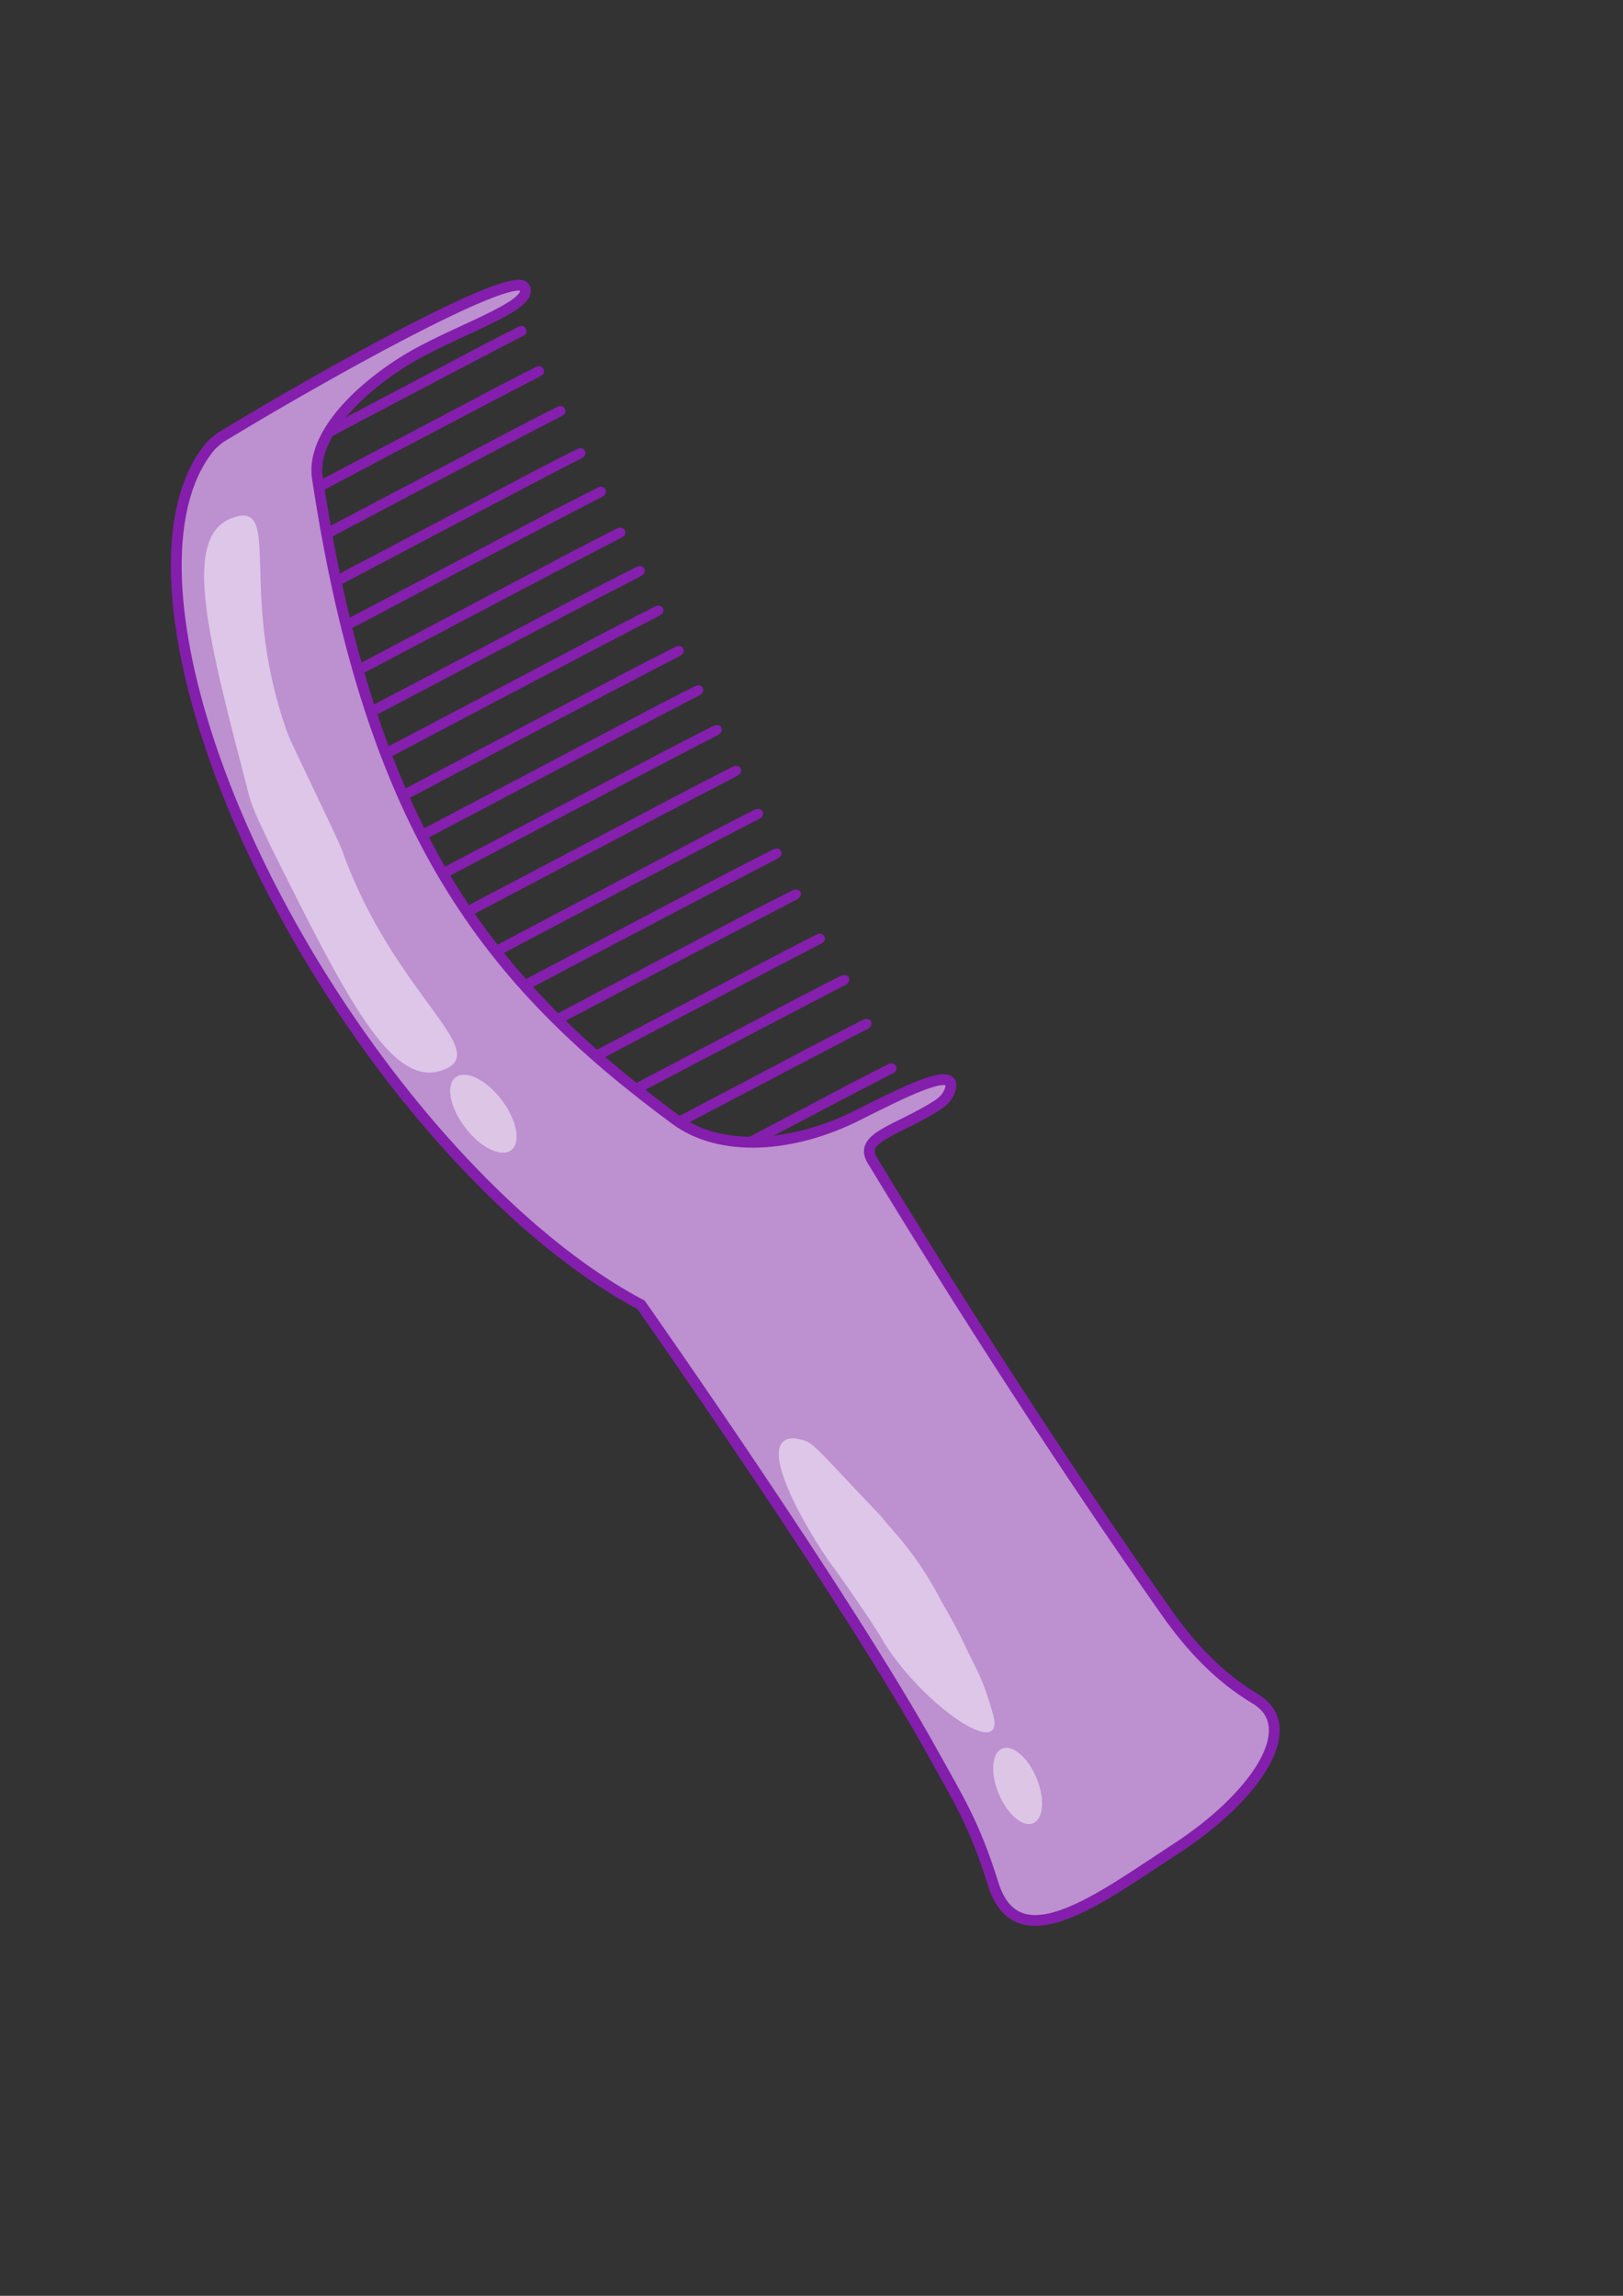 <?xml version="1.0" encoding="UTF-8" standalone="no"?>
<!-- Created with Inkscape (http://www.inkscape.org/) -->

<svg width="210mm" height="297mm" viewBox="0 0 210 297" version="1.1" id="svg34737" inkscape:version="1.2.2 (732a01da63, 2022-12-09)"
    sodipodi:docname="comb.svg" xmlns:inkscape="http://www.inkscape.org/namespaces/inkscape"
    xmlns:sodipodi="http://sodipodi.sourceforge.net/DTD/sodipodi-0.dtd" xmlns="http://www.w3.org/2000/svg">
  <rect x="0" y="0" width="210" height="297" fill="#333333" stroke="none"/>
  <sodipodi:namedview
     id="namedview34739"
     pagecolor="#ffffff"
     bordercolor="#000000"
     borderopacity="0.25"
     inkscape:showpageshadow="2"
     inkscape:pageopacity="0.0"
     inkscape:pagecheckerboard="0"
     inkscape:deskcolor="#d1d1d1"
     inkscape:document-units="mm"
     showgrid="false"
     inkscape:zoom="0.54425795"
     inkscape:cx="-308.67716"
     inkscape:cy="566.82682"
     inkscape:window-width="1920"
     inkscape:window-height="1051"
     inkscape:window-x="-9"
     inkscape:window-y="-9"
     inkscape:window-maximized="1"
     inkscape:current-layer="layer1" />
  <defs
     id="defs34734" />
  <g
     inkscape:label="Layer 1"
     inkscape:groupmode="layer"
     id="layer1">
    <g
       id="g67088">
      <path
         id="rect50190"
         style="fill:#851fad;fill-opacity:1;fill-rule:evenodd;stroke:none;stroke-width:0.685;stroke-linecap:round;stroke-dasharray:none;stroke-opacity:1;paint-order:stroke fill markers"
         d="m 38.946,57.045 0.612,1.166 1.623,-0.853 0.009,0.017 c 0,0 18.467,-9.796 26.612,-13.978 0.732,-0.376 0.124,-1.532 -0.613,-1.166 -2.113,1.048 -4.941,2.522 -4.941,2.522 l -2.689,1.428 z"
         sodipodi:nodetypes="ccccssccc" />
      <path
         id="rect50190-0"
         style="fill:#851eae;fill-opacity:1;fill-rule:evenodd;stroke:none;stroke-width:0.72;stroke-linecap:round;stroke-dasharray:none;stroke-opacity:1;paint-order:stroke fill markers"
         d="m 38.229,63.809 0.612,1.166 1.792,-0.941 0.009,0.017 c 0,0 20.39,-10.806 29.377,-15.43 0.808,-0.416 0.2,-1.571 -0.613,-1.166 -2.33,1.162 -5.452,2.79 -5.452,2.79 l -2.969,1.575 z"
         sodipodi:nodetypes="ccccssccc" />
      <path
         id="rect50190-0-6"
         style="fill:#851fad;fill-opacity:1;fill-rule:evenodd;stroke:none;stroke-width:0.735;stroke-linecap:round;stroke-dasharray:none;stroke-opacity:1;paint-order:stroke fill markers"
         d="m 39.632,69.673 0.612,1.166 1.868,-0.981 0.009,0.017 c 0,0 21.264,-11.266 30.634,-16.091 0.842,-0.434 0.234,-1.59 -0.613,-1.166 -2.428,1.214 -5.684,2.912 -5.684,2.912 l -3.096,1.642 z"
         sodipodi:nodetypes="ccccssccc" />
      <path
         id="rect50190-8"
         style="fill:#851fad;fill-opacity:1;fill-rule:evenodd;stroke:none;stroke-width:0.762;stroke-linecap:round;stroke-dasharray:none;stroke-opacity:1;paint-order:stroke fill markers"
         d="m 39.746,76.418 0.612,1.166 2.008,-1.055 0.009,0.017 c 0,0 22.856,-12.102 32.923,-17.293 0.905,-0.466 0.297,-1.622 -0.613,-1.166 -2.608,1.308 -6.106,3.134 -6.106,3.134 l -3.328,1.763 z"
         sodipodi:nodetypes="ccccssccc" />
      <path
         id="rect50190-0-5"
         style="fill:#851fad;fill-opacity:1;fill-rule:evenodd;stroke:none;stroke-width:0.75;stroke-linecap:round;stroke-dasharray:none;stroke-opacity:1;paint-order:stroke fill markers"
         d="m 43.548,80.808 0.612,1.166 1.944,-1.021 0.009,0.017 c 0,0 22.121,-11.715 31.866,-16.737 0.876,-0.451 0.268,-1.607 -0.613,-1.166 -2.525,1.265 -5.911,3.031 -5.911,3.031 l -3.221,1.707 z"
         sodipodi:nodetypes="ccccssccc" />
      <path
         id="rect50190-0-6-9"
         style="fill:#851fad;fill-opacity:1;fill-rule:evenodd;stroke:none;stroke-width:0.762;stroke-linecap:round;stroke-dasharray:none;stroke-opacity:1;paint-order:stroke fill markers"
         d="m 44.951,86.672 0.612,1.166 2.006,-1.054 0.009,0.017 c 0,0 22.83,-12.088 32.886,-17.273 0.904,-0.466 0.296,-1.622 -0.613,-1.166 -2.605,1.307 -6.099,3.13 -6.099,3.13 l -3.324,1.761 z"
         sodipodi:nodetypes="ccccssccc" />
      <path
         id="rect50190-6"
         style="fill:#851fad;fill-opacity:1;fill-rule:evenodd;stroke:none;stroke-width:0.813;stroke-linecap:round;stroke-dasharray:none;stroke-opacity:1;paint-order:stroke fill markers"
         d="m 42.54,94.228 0.612,1.166 2.285,-1.2 0.009,0.017 c 0,0 26.01,-13.758 37.459,-19.675 1.029,-0.532 0.421,-1.688 -0.613,-1.166 -2.963,1.495 -6.943,3.573 -6.943,3.573 l -3.787,2.005 z"
         sodipodi:nodetypes="ccccssccc" />
      <path
         id="rect50190-0-0"
         style="fill:#851fad;fill-opacity:1;fill-rule:evenodd;stroke:none;stroke-width:0.78;stroke-linecap:round;stroke-dasharray:none;stroke-opacity:1;paint-order:stroke fill markers"
         d="m 48.17,97.658 0.612,1.166 2.103,-1.104 0.009,0.017 c 0,0 23.934,-12.668 34.473,-18.107 0.947,-0.489 0.339,-1.645 -0.613,-1.166 -2.729,1.372 -6.392,3.284 -6.392,3.284 l -3.485,1.846 z"
         sodipodi:nodetypes="ccccssccc" />
      <path
         id="rect50190-0-6-3"
         style="fill:#851fad;fill-opacity:1;fill-rule:evenodd;stroke:none;stroke-width:0.793;stroke-linecap:round;stroke-dasharray:none;stroke-opacity:1;paint-order:stroke fill markers"
         d="m 49.573,103.522 0.612,1.166 2.172,-1.141 0.009,0.017 c 0,0 24.726,-13.084 35.612,-18.705 0.978,-0.505 0.37,-1.661 -0.613,-1.166 -2.819,1.419 -6.602,3.394 -6.602,3.394 l -3.6,1.906 z"
         sodipodi:nodetypes="ccccssccc" />
      <path
         id="rect50190-7"
         style="fill:#851fad;fill-opacity:1;fill-rule:evenodd;stroke:none;stroke-width:0.778;stroke-linecap:round;stroke-dasharray:none;stroke-opacity:1;paint-order:stroke fill markers"
         d="m 53.499,107.879 0.612,1.166 2.093,-1.099 0.009,0.017 c 0,0 23.824,-12.61 34.315,-18.024 0.943,-0.486 0.335,-1.642 -0.613,-1.166 -2.717,1.366 -6.363,3.269 -6.363,3.269 l -3.469,1.837 z"
         sodipodi:nodetypes="ccccssccc" />
      <path
         id="rect50190-0-01"
         style="fill:#851fad;fill-opacity:1;fill-rule:evenodd;stroke:none;stroke-width:0.81;stroke-linecap:round;stroke-dasharray:none;stroke-opacity:1;paint-order:stroke fill markers"
         d="m 52.782,114.643 0.612,1.166 2.269,-1.192 0.009,0.017 c 0,0 25.83,-13.663 37.199,-19.539 1.022,-0.528 0.414,-1.684 -0.613,-1.166 -2.943,1.485 -6.895,3.548 -6.895,3.548 l -3.761,1.991 z"
         sodipodi:nodetypes="ccccssccc" />
      <path
         id="rect50190-0-6-6"
         style="fill:#851fad;fill-opacity:1;fill-rule:evenodd;stroke:none;stroke-width:0.821;stroke-linecap:round;stroke-dasharray:none;stroke-opacity:1;paint-order:stroke fill markers"
         d="m 54.185,120.507 0.612,1.166 2.331,-1.224 0.009,0.017 c 0,0 26.539,-14.036 38.219,-20.074 1.05,-0.542 0.441,-1.698 -0.613,-1.166 -3.023,1.527 -7.083,3.647 -7.083,3.647 l -3.864,2.045 z"
         sodipodi:nodetypes="ccccssccc" />
      <path
         id="rect50190-5"
         style="fill:#851fad;fill-opacity:1;fill-rule:evenodd;stroke:none;stroke-width:0.78;stroke-linecap:round;stroke-dasharray:none;stroke-opacity:1;paint-order:stroke fill markers"
         d="m 61.109,123.925 0.612,1.166 2.1,-1.103 0.009,0.017 c 0,0 23.906,-12.653 34.433,-18.086 0.946,-0.488 0.338,-1.644 -0.613,-1.166 -2.726,1.371 -6.385,3.28 -6.385,3.28 l -3.481,1.844 z"
         sodipodi:nodetypes="ccccssccc" />
      <path
         id="rect50190-0-69"
         style="fill:#851fad;fill-opacity:1;fill-rule:evenodd;stroke:none;stroke-width:0.812;stroke-linecap:round;stroke-dasharray:none;stroke-opacity:1;paint-order:stroke fill markers"
         d="m 60.392,130.689 0.612,1.166 2.276,-1.196 0.009,0.017 c 0,0 25.912,-13.707 37.317,-19.601 1.025,-0.529 0.417,-1.686 -0.613,-1.166 -2.952,1.489 -6.917,3.56 -6.917,3.56 l -3.773,1.997 z"
         sodipodi:nodetypes="ccccssccc" />
      <path
         id="rect50190-0-6-0"
         style="fill:#851fad;fill-opacity:1;fill-rule:evenodd;stroke:none;stroke-width:0.823;stroke-linecap:round;stroke-dasharray:none;stroke-opacity:1;paint-order:stroke fill markers"
         d="m 61.795,136.553 0.612,1.166 2.338,-1.228 0.009,0.017 c 0,0 26.621,-14.079 38.337,-20.137 1.053,-0.544 0.445,-1.7 -0.613,-1.166 -3.032,1.532 -7.105,3.659 -7.105,3.659 l -3.876,2.051 z"
         sodipodi:nodetypes="ccccssccc" />
      <path
         id="rect50190-3"
         style="fill:#851fad;fill-opacity:1;fill-rule:evenodd;stroke:none;stroke-width:0.762;stroke-linecap:round;stroke-dasharray:none;stroke-opacity:1;paint-order:stroke fill markers"
         d="m 70.772,139.207 0.612,1.166 2.006,-1.054 0.009,0.017 c 0,0 22.835,-12.09 32.893,-17.277 0.904,-0.466 0.296,-1.622 -0.613,-1.166 -2.605,1.307 -6.1,3.131 -6.1,3.131 l -3.325,1.762 z"
         sodipodi:nodetypes="ccccssccc" />
      <path
         id="rect50190-0-68"
         style="fill:#851fad;fill-opacity:1;fill-rule:evenodd;stroke:none;stroke-width:0.8;stroke-linecap:round;stroke-dasharray:none;stroke-opacity:1;paint-order:stroke fill markers"
         d="m 70.3,146.44 0.612,1.166 2.211,-1.161 0.009,0.017 c 0,0 25.17,-13.317 36.251,-19.041 0.996,-0.514 0.388,-1.67 -0.613,-1.166 -2.869,1.446 -6.72,3.456 -6.72,3.456 l -3.665,1.94 z"
         sodipodi:nodetypes="ccccssccc" />
      <path
         id="rect50190-0-6-2"
         style="fill:#851fad;fill-opacity:1;fill-rule:evenodd;stroke:none;stroke-width:0.812;stroke-linecap:round;stroke-dasharray:none;stroke-opacity:1;paint-order:stroke fill markers"
         d="m 71.95,152.772 0.612,1.166 2.28,-1.198 0.009,0.017 c 0,0 25.962,-13.733 37.389,-19.639 1.027,-0.53 0.419,-1.687 -0.613,-1.166 -2.958,1.492 -6.93,3.567 -6.93,3.567 l -3.78,2.001 z"
         sodipodi:nodetypes="ccccssccc" />
      <path
         id="rect50190-0-6-2-3"
         style="fill:#851fad;fill-opacity:1;fill-rule:evenodd;stroke:none;stroke-width:0.719;stroke-linecap:round;stroke-dasharray:none;stroke-opacity:1;paint-order:stroke fill markers"
         d="m 83.892,153.959 0.612,1.166 1.789,-0.94 0.009,0.017 c 0,0 20.358,-10.789 29.331,-15.406 0.806,-0.415 0.198,-1.571 -0.613,-1.166 -2.326,1.16 -5.443,2.786 -5.443,2.786 l -2.964,1.572 z"
         sodipodi:nodetypes="ccccssccc" />
      <path
         id="rect34910"
         style="fill:#bd90d0;fill-opacity:1;fill-rule:evenodd;stroke:#841eac;stroke-width:1.4;stroke-linecap:round;stroke-dasharray:none;stroke-opacity:1;paint-order:stroke fill markers"
         d="m 67.841,37.157 c 1.534,2.454 -9.455,5.688 -15.727,9.68 -7.005,4.459 -11.773,10.18 -11.051,14.963 6.925,45.911 22.28,65.28 46.325,83.022 5.881,4.339 15.248,3.665 23.626,-0.565 6.103,-3.082 11.134,-5.521 11.948,-4.246 0.2,0.313 0.091,1.832 -1.651,2.95 -5.07,3.253 -10.269,4.142 -8.46,7.12 11.757,19.354 24.563,39.253 38.031,58.435 3.089,4.4 6.79,8.419 11.547,11.259 6.253,3.732 -0.288,12.891 -10.181,19.327 -9.892,6.437 -20.591,14.715 -23.734,4.632 -2.475,-7.938 -4.682,-11.271 -7.62,-16.605 C 109.7,206.813 82.94,168.8 82.94,168.8 69.734,161.828 55.056,147.103 43.271,129.003 24.244,99.758 17.413,69.115 27.35,57.581 c 0,0 0.855,-0.787 1.145,-0.964 C 41.027,48.97 66.357,34.784 67.841,37.157 Z"
         sodipodi:nodetypes="ssssssssssssacccss" />
      <path
         id="path64467"
         style="fill:#ffffff;fill-opacity:0.483;fill-rule:evenodd;stroke:none;stroke-width:1.4;stroke-linecap:round;stroke-dasharray:none;stroke-opacity:1;paint-order:stroke fill markers"
         d="m 30.078,66.993 c -6.752,2.403 -3.052,15.893 2.035,35.479 0.605,2.571 2.333,5.615 2.872,6.94 9.874,19.768 15.64,31.39 22.267,29.043 6.752,-2.403 -6.306,-9.695 -12.973,-28.43 C 43.806,108.696 37.836,96.442 37.311,95.143 30.599,76.788 36.716,64.631 30.078,66.993 Z"
         sodipodi:nodetypes="ccccccc" />
      <ellipse
         style="fill:#ffffff;fill-opacity:0.48;fill-rule:evenodd;stroke:none;stroke-width:1.4;stroke-linecap:round;stroke-dasharray:none;stroke-opacity:1;paint-order:stroke fill markers"
         id="path66283"
         cx="-37.674"
         cy="152.483"
         rx="2.962"
         ry="5.925"
         transform="rotate(-37.344)" />
      <path
         id="path64467-0"
         style="fill:#ffffff;fill-opacity:0.483;fill-rule:evenodd;stroke:none;stroke-width:1.244;stroke-linecap:round;stroke-dasharray:none;stroke-opacity:1;paint-order:stroke fill markers"
         d="m 102.938,186.089 c -5.061,-0.42 -0.302,9.07 4.269,15.815 1.929,2.561 6.689,9.483 7.182,10.625 5.339,8.368 15.851,15.414 14.1,9.233 -1.317,-4.65 -2.042,-5.541 -3.531,-8.681 -0.745,-1.57 -1.751,-3.576 -2.925,-5.524 -3.698,-7.161 -6.926,-9.823 -7.922,-11.287 -9.923,-10.415 -8.708,-9.64 -11.172,-10.182 z"
         sodipodi:nodetypes="cccssccc" />
      <ellipse
         style="fill:#ffffff;fill-opacity:0.48;fill-rule:evenodd;stroke:none;stroke-width:1.245;stroke-linecap:round;stroke-dasharray:none;stroke-opacity:1;paint-order:stroke fill markers"
         id="path66283-6"
         cx="38.08"
         cy="260.921"
         rx="2.654"
         ry="5.226"
         transform="matrix(0.95,-0.312,0.366,0.931,0,0)" />
    </g>
  </g>
</svg>
